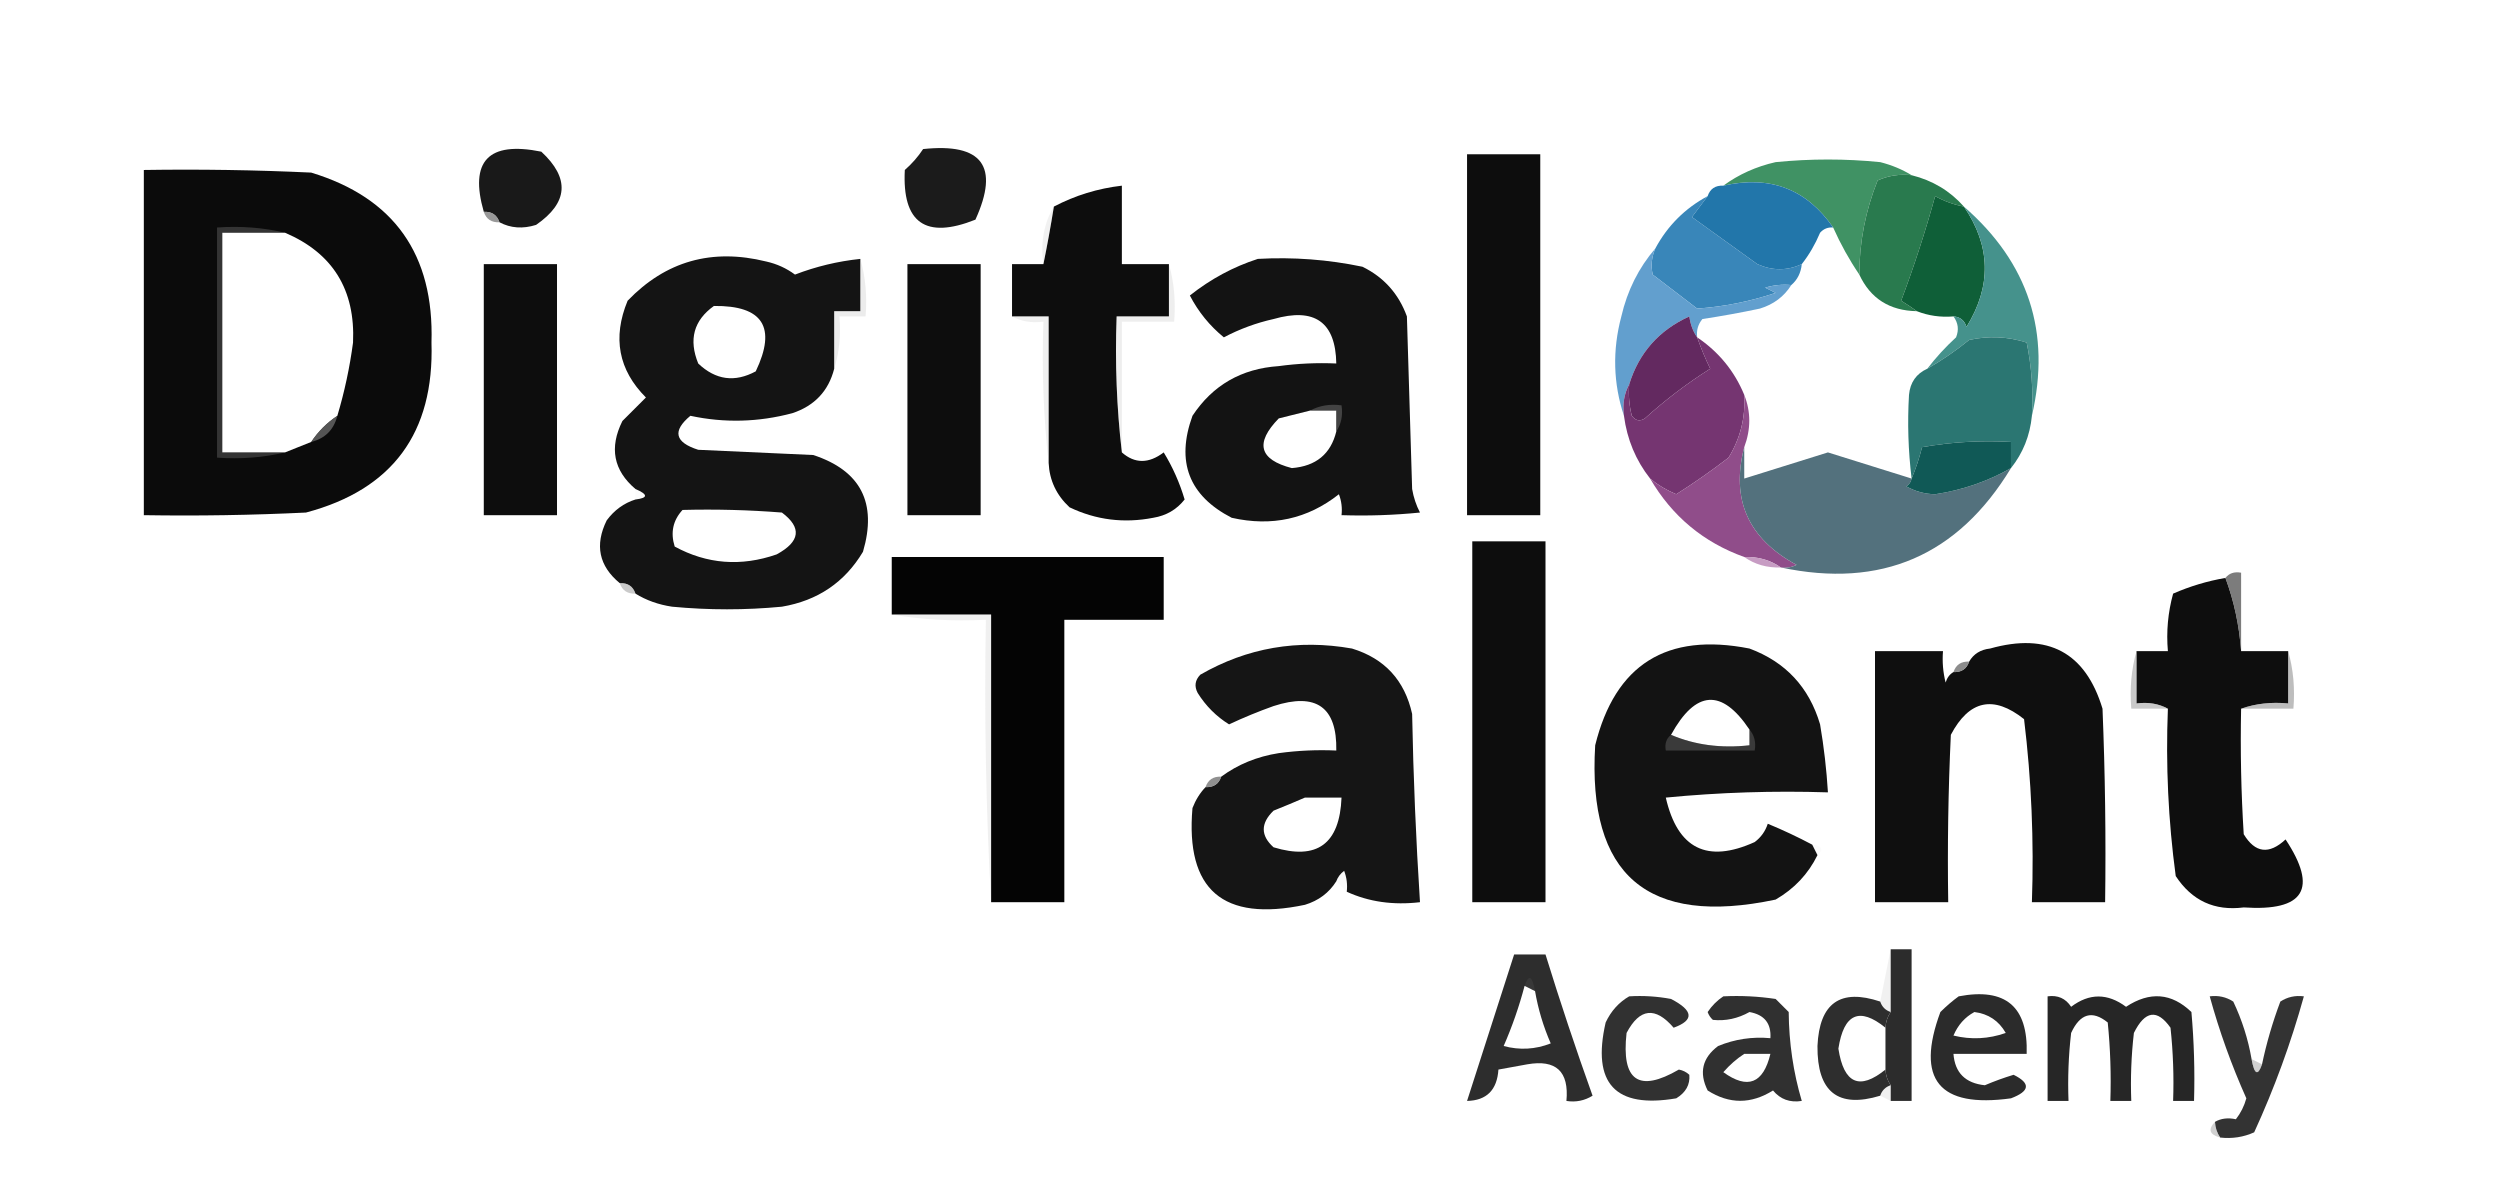 <?xml version="1.0" encoding="UTF-8"?>
<!DOCTYPE svg PUBLIC "-//W3C//DTD SVG 1.1//EN" "http://www.w3.org/Graphics/SVG/1.1/DTD/svg11.dtd">
<svg xmlns="http://www.w3.org/2000/svg" version="1.1" width="478px" height="228px" style="shape-rendering:geometricPrecision; text-rendering:geometricPrecision; image-rendering:optimizeQuality; fill-rule:evenodd; clip-rule:evenodd" xmlns:xlink="http://www.w3.org/1999/xlink">
<g><path style="opacity:1" fill="#191919" d="M 95.5,42.5 C 95.027,41.094 94.027,40.427 92.5,40.5C 89.713,30.784 93.379,26.95 103.5,29C 108.986,34.081 108.653,38.748 102.5,43C 99.962,43.796 97.628,43.629 95.5,42.5 Z"/></g>
<g><path style="opacity:1" fill="#1b1b1b" d="M 176.5,28.5 C 187.81,27.296 191.143,31.796 186.5,42C 176.972,45.794 172.472,42.627 173,32.5C 174.376,31.295 175.542,29.962 176.5,28.5 Z"/></g>
<g><path style="opacity:1" fill="#0d0d0d" d="M 280.5,29.5 C 285.167,29.5 289.833,29.5 294.5,29.5C 294.5,52.5 294.5,75.5 294.5,98.5C 289.833,98.5 285.167,98.5 280.5,98.5C 280.5,75.5 280.5,52.5 280.5,29.5 Z"/></g>
<g><path style="opacity:1" fill="#0b0b0b" d="M 27.5,32.5 C 38.172,32.334 48.839,32.5 59.5,33C 75.352,37.823 83.019,48.657 82.5,65.5C 83.039,82.777 75.039,93.61 58.5,98C 48.172,98.5 37.839,98.666 27.5,98.5C 27.5,76.5 27.5,54.5 27.5,32.5 Z M 54.5,44.5 C 63.625,48.397 67.958,55.397 67.5,65.5C 66.868,70.269 65.868,74.935 64.5,79.5C 62.5,80.833 60.833,82.5 59.5,84.5C 57.833,85.167 56.167,85.833 54.5,86.5C 50.5,86.5 46.5,86.5 42.5,86.5C 42.5,72.5 42.5,58.5 42.5,44.5C 46.5,44.5 50.5,44.5 54.5,44.5 Z"/></g>
<g><path style="opacity:1" fill="#409264" d="M 365.5,33.5 C 363.208,33.244 361.041,33.577 359,34.5C 356.679,40.291 355.512,46.291 355.5,52.5C 353.595,49.696 351.929,46.696 350.5,43.5C 345.42,36.138 338.42,33.471 329.5,35.5C 332.437,33.344 335.771,31.845 339.5,31C 346.167,30.333 352.833,30.333 359.5,31C 361.723,31.566 363.723,32.4 365.5,33.5 Z"/></g>
<g><path style="opacity:1" fill="#0d0d0d" d="M 223.5,50.5 C 223.5,53.833 223.5,57.167 223.5,60.5C 220.167,60.5 216.833,60.5 213.5,60.5C 213.174,69.349 213.507,78.016 214.5,86.5C 216.97,88.674 219.637,88.674 222.5,86.5C 224.214,89.299 225.547,92.299 226.5,95.5C 224.997,97.422 222.997,98.588 220.5,99C 214.903,100.091 209.57,99.424 204.5,97C 201.989,94.674 200.656,91.841 200.5,88.5C 200.5,79.167 200.5,69.833 200.5,60.5C 198.167,60.5 195.833,60.5 193.5,60.5C 193.5,57.167 193.5,53.833 193.5,50.5C 195.5,50.5 197.5,50.5 199.5,50.5C 200.23,46.939 200.897,43.273 201.5,39.5C 205.571,37.365 209.905,36.032 214.5,35.5C 214.5,40.5 214.5,45.5 214.5,50.5C 217.5,50.5 220.5,50.5 223.5,50.5 Z"/></g>
<g><path style="opacity:1" fill="#297a4e" d="M 365.5,33.5 C 369.505,34.498 372.839,36.498 375.5,39.5C 373.559,39.131 371.725,38.464 370,37.5C 368.13,44.276 365.963,50.943 363.5,57.5C 364.602,58.176 365.602,58.842 366.5,59.5C 361.289,59.404 357.622,57.071 355.5,52.5C 355.512,46.291 356.679,40.291 359,34.5C 361.041,33.577 363.208,33.244 365.5,33.5 Z"/></g>
<g><path style="opacity:0.796" fill="#7f7f7f" d="M 92.5,40.5 C 94.027,40.427 95.027,41.094 95.5,42.5C 93.973,42.573 92.973,41.906 92.5,40.5 Z"/></g>
<g><path style="opacity:0.23" fill="#c0c0c0" d="M 201.5,39.5 C 200.897,43.273 200.23,46.939 199.5,50.5C 198.92,46.351 199.586,42.684 201.5,39.5 Z"/></g>
<g><path style="opacity:1" fill="#3986b9" d="M 326.5,37.5 C 325.524,38.815 324.524,40.148 323.5,41.5C 327.667,44.5 331.833,47.5 336,50.5C 338.879,51.792 341.713,51.792 344.5,50.5C 344.34,52.153 343.674,53.486 342.5,54.5C 340.801,54.34 339.134,54.507 337.5,55C 338.167,55.333 338.833,55.667 339.5,56C 334.564,57.654 329.564,58.654 324.5,59C 321.667,56.833 318.833,54.667 316,52.5C 315.616,50.803 315.782,49.137 316.5,47.5C 318.833,43.167 322.167,39.833 326.5,37.5 Z"/></g>
<g><path style="opacity:0.232" fill="#bebebe" d="M 54.5,44.5 C 50.5,44.5 46.5,44.5 42.5,44.5C 42.5,58.5 42.5,72.5 42.5,86.5C 46.5,86.5 50.5,86.5 54.5,86.5C 50.366,87.485 46.032,87.818 41.5,87.5C 41.5,72.833 41.5,58.167 41.5,43.5C 46.032,43.182 50.366,43.515 54.5,44.5 Z"/></g>
<g><path style="opacity:1" fill="#2276aa" d="M 329.5,35.5 C 338.42,33.471 345.42,36.138 350.5,43.5C 349.504,43.414 348.671,43.748 348,44.5C 347.059,46.727 345.892,48.727 344.5,50.5C 341.713,51.792 338.879,51.792 336,50.5C 331.833,47.5 327.667,44.5 323.5,41.5C 324.524,40.148 325.524,38.815 326.5,37.5C 326.973,36.094 327.973,35.427 329.5,35.5 Z"/></g>
<g><path style="opacity:1" fill="#0f5f38" d="M 375.5,39.5 C 380.65,47.034 380.817,54.7 376,62.5C 375.583,61.244 374.75,60.577 373.5,60.5C 371.05,60.702 368.717,60.369 366.5,59.5C 365.602,58.842 364.602,58.176 363.5,57.5C 365.963,50.943 368.13,44.276 370,37.5C 371.725,38.464 373.559,39.131 375.5,39.5 Z"/></g>
<g><path style="opacity:1" fill="#141414" d="M 164.5,49.5 C 164.5,52.833 164.5,56.167 164.5,59.5C 162.833,59.5 161.167,59.5 159.5,59.5C 159.5,63.167 159.5,66.833 159.5,70.5C 158.415,74.754 155.748,77.587 151.5,79C 145.003,80.73 138.503,80.897 132,79.5C 128.514,82.4 129.014,84.567 133.5,86C 140.833,86.333 148.167,86.667 155.5,87C 164.58,89.991 167.747,96.157 165,105.5C 161.512,111.338 156.346,114.838 149.5,116C 142.5,116.667 135.5,116.667 128.5,116C 125.896,115.61 123.562,114.776 121.5,113.5C 121.027,112.094 120.027,111.427 118.5,111.5C 114.513,108.212 113.68,104.212 116,99.5C 117.451,97.536 119.284,96.203 121.5,95.5C 123.933,95.214 123.933,94.548 121.5,93.5C 117.296,89.939 116.463,85.605 119,80.5C 120.5,79 122,77.5 123.5,76C 118.247,70.734 117.081,64.568 120,57.5C 127.281,49.928 136.114,47.428 146.5,50C 148.519,50.45 150.352,51.283 152,52.5C 156.019,50.954 160.185,49.954 164.5,49.5 Z M 136.5,58.5 C 145.863,58.393 148.529,62.56 144.5,71C 140.493,73.166 136.826,72.666 133.5,69.5C 131.641,64.925 132.641,61.258 136.5,58.5 Z M 130.5,97.5 C 136.842,97.334 143.175,97.501 149.5,98C 153.348,100.884 153.014,103.55 148.5,106C 141.682,108.366 135.182,107.866 129,104.5C 128.167,101.829 128.667,99.496 130.5,97.5 Z"/></g>
<g><path style="opacity:1" fill="#131313" d="M 240.5,49.5 C 247.257,49.123 253.924,49.623 260.5,51C 264.593,53.007 267.427,56.173 269,60.5C 269.333,71.5 269.667,82.5 270,93.5C 270.273,95.101 270.773,96.601 271.5,98C 266.511,98.499 261.511,98.666 256.5,98.5C 256.657,97.127 256.49,95.793 256,94.5C 250,99.233 243.166,100.733 235.5,99C 227.313,94.781 224.813,88.281 228,79.5C 231.866,73.646 237.366,70.479 244.5,70C 248.152,69.501 251.818,69.335 255.5,69.5C 255.365,61.579 251.365,58.745 243.5,61C 240.18,61.743 237.013,62.91 234,64.5C 231.29,62.288 229.123,59.621 227.5,56.5C 231.481,53.345 235.814,51.012 240.5,49.5 Z M 250.5,78.5 C 252.167,78.5 253.833,78.5 255.5,78.5C 255.5,79.833 255.5,81.167 255.5,82.5C 254.447,86.801 251.614,89.135 247,89.5C 240.739,87.876 239.905,84.709 244.5,80C 246.518,79.495 248.518,78.995 250.5,78.5 Z"/></g>
<g><path style="opacity:1" fill="#0d0d0d" d="M 92.5,50.5 C 97.167,50.5 101.833,50.5 106.5,50.5C 106.5,66.5 106.5,82.5 106.5,98.5C 101.833,98.5 97.167,98.5 92.5,98.5C 92.5,82.5 92.5,66.5 92.5,50.5 Z"/></g>
<g><path style="opacity:1" fill="#0d0d0d" d="M 173.5,50.5 C 178.167,50.5 182.833,50.5 187.5,50.5C 187.5,66.5 187.5,82.5 187.5,98.5C 182.833,98.5 178.167,98.5 173.5,98.5C 173.5,82.5 173.5,66.5 173.5,50.5 Z"/></g>
<g><path style="opacity:1" fill="#629fce" d="M 316.5,47.5 C 315.782,49.137 315.616,50.803 316,52.5C 318.833,54.667 321.667,56.833 324.5,59C 329.564,58.654 334.564,57.654 339.5,56C 338.833,55.667 338.167,55.333 337.5,55C 339.134,54.507 340.801,54.34 342.5,54.5C 341.106,56.708 339.106,58.208 336.5,59C 332.853,59.775 329.186,60.441 325.5,61C 324.663,62.011 324.33,63.178 324.5,64.5C 323.71,63.392 323.21,62.058 323,60.5C 317.192,63.139 313.358,67.472 311.5,73.5C 310.539,75.265 310.205,77.265 310.5,79.5C 308.443,73.305 308.276,66.972 310,60.5C 311.143,55.547 313.31,51.214 316.5,47.5 Z"/></g>
<g><path style="opacity:0.232" fill="#aeaeae" d="M 164.5,49.5 C 165.482,52.962 165.815,56.629 165.5,60.5C 163.833,60.5 162.167,60.5 160.5,60.5C 160.813,64.042 160.479,67.375 159.5,70.5C 159.5,66.833 159.5,63.167 159.5,59.5C 161.167,59.5 162.833,59.5 164.5,59.5C 164.5,56.167 164.5,52.833 164.5,49.5 Z"/></g>
<g><path style="opacity:0.998" fill="#45928c" d="M 375.5,39.5 C 387.864,50.257 392.197,63.59 388.5,79.5C 388.777,74.767 388.443,70.1 387.5,65.5C 383.878,64.341 380.211,64.175 376.5,65C 373.935,67.079 371.268,68.913 368.5,70.5C 370.127,68.37 371.96,66.37 374,64.5C 374.579,63.072 374.412,61.738 373.5,60.5C 374.75,60.577 375.583,61.244 376,62.5C 380.817,54.7 380.65,47.034 375.5,39.5 Z"/></g>
<g><path style="opacity:0.229" fill="#b8b8b8" d="M 193.5,60.5 C 195.833,60.5 198.167,60.5 200.5,60.5C 200.5,69.833 200.5,79.167 200.5,88.5C 199.507,79.682 199.173,70.682 199.5,61.5C 197.265,61.795 195.265,61.461 193.5,60.5 Z"/></g>
<g><path style="opacity:0.23" fill="#b4b4b4" d="M 223.5,50.5 C 224.482,53.962 224.815,57.629 224.5,61.5C 221.167,61.5 217.833,61.5 214.5,61.5C 214.5,69.833 214.5,78.167 214.5,86.5C 213.507,78.016 213.174,69.349 213.5,60.5C 216.833,60.5 220.167,60.5 223.5,60.5C 223.5,57.167 223.5,53.833 223.5,50.5 Z"/></g>
<g><path style="opacity:1" fill="#632960" d="M 324.5,64.5 C 325.275,66.692 326.109,68.692 327,70.5C 322.564,73.303 318.397,76.469 314.5,80C 313.551,80.617 312.718,80.451 312,79.5C 311.505,77.527 311.338,75.527 311.5,73.5C 313.358,67.472 317.192,63.139 323,60.5C 323.21,62.058 323.71,63.392 324.5,64.5 Z"/></g>
<g><path style="opacity:1" fill="#753571" d="M 324.5,64.5 C 328.628,67.29 331.628,70.957 333.5,75.5C 333.754,79.819 332.754,83.819 330.5,87.5C 327.266,89.989 323.933,92.322 320.5,94.5C 318.643,93.734 316.976,92.734 315.5,91.5C 312.763,88.017 311.097,84.017 310.5,79.5C 310.205,77.265 310.539,75.265 311.5,73.5C 311.338,75.527 311.505,77.527 312,79.5C 312.718,80.451 313.551,80.617 314.5,80C 318.397,76.469 322.564,73.303 327,70.5C 326.109,68.692 325.275,66.692 324.5,64.5 Z"/></g>
<g><path style="opacity:1" fill="#2b7672" d="M 388.5,79.5 C 388.128,83.297 386.794,86.63 384.5,89.5C 384.5,87.833 384.5,86.167 384.5,84.5C 378.794,84.171 373.128,84.505 367.5,85.5C 366.95,87.657 366.283,89.657 365.5,91.5C 364.852,86.172 364.685,80.838 365,75.5C 365.223,73.119 366.39,71.453 368.5,70.5C 371.268,68.913 373.935,67.079 376.5,65C 380.211,64.175 383.878,64.341 387.5,65.5C 388.443,70.1 388.777,74.767 388.5,79.5 Z"/></g>
<g><path style="opacity:0.46" fill="#7d7d7d" d="M 250.5,78.5 C 252.265,77.539 254.265,77.205 256.5,77.5C 256.784,79.415 256.451,81.081 255.5,82.5C 255.5,81.167 255.5,79.833 255.5,78.5C 253.833,78.5 252.167,78.5 250.5,78.5 Z"/></g>
<g><path style="opacity:0.8" fill="#686868" d="M 64.5,79.5 C 63.833,82.167 62.167,83.833 59.5,84.5C 60.833,82.5 62.5,80.833 64.5,79.5 Z"/></g>
<g><path style="opacity:1" fill="#904d8a" d="M 333.5,75.5 C 334.782,78.731 334.782,82.064 333.5,85.5C 330.907,95.492 334.24,102.992 343.5,108C 342.552,108.483 341.552,108.649 340.5,108.5C 338.485,107.076 336.152,106.41 333.5,106.5C 325.693,103.694 319.693,98.695 315.5,91.5C 316.976,92.734 318.643,93.734 320.5,94.5C 323.933,92.322 327.266,89.989 330.5,87.5C 332.754,83.819 333.754,79.819 333.5,75.5 Z"/></g>
<g><path style="opacity:1" fill="#53717d" d="M 333.5,85.5 C 333.5,87.5 333.5,89.5 333.5,91.5C 338.825,89.839 344.158,88.173 349.5,86.5C 354.842,88.173 360.175,89.839 365.5,91.5C 365.389,92.117 365.056,92.617 364.5,93C 366.199,93.958 368.033,94.458 370,94.5C 375.195,93.713 380.028,92.047 384.5,89.5C 374.347,106.242 359.68,112.576 340.5,108.5C 341.552,108.649 342.552,108.483 343.5,108C 334.24,102.992 330.907,95.492 333.5,85.5 Z"/></g>
<g><path style="opacity:1" fill="#105956" d="M 384.5,89.5 C 380.028,92.047 375.195,93.713 370,94.5C 368.033,94.458 366.199,93.958 364.5,93C 365.056,92.617 365.389,92.117 365.5,91.5C 366.283,89.657 366.95,87.657 367.5,85.5C 373.128,84.505 378.794,84.171 384.5,84.5C 384.5,86.167 384.5,87.833 384.5,89.5 Z"/></g>
<g><path style="opacity:0.055" fill="#cbcbcb" d="M 121.5,93.5 C 123.933,94.548 123.933,95.214 121.5,95.5C 121.5,94.833 121.5,94.167 121.5,93.5 Z"/></g>
<g><path style="opacity:1" fill="#0d0d0d" d="M 281.5,103.5 C 286.167,103.5 290.833,103.5 295.5,103.5C 295.5,126.5 295.5,149.5 295.5,172.5C 290.833,172.5 286.167,172.5 281.5,172.5C 281.5,149.5 281.5,126.5 281.5,103.5 Z"/></g>
<g><path style="opacity:1" fill="#040404" d="M 189.5,172.5 C 189.5,154.167 189.5,135.833 189.5,117.5C 183.167,117.5 176.833,117.5 170.5,117.5C 170.5,113.833 170.5,110.167 170.5,106.5C 187.833,106.5 205.167,106.5 222.5,106.5C 222.5,110.5 222.5,114.5 222.5,118.5C 216.167,118.5 209.833,118.5 203.5,118.5C 203.5,136.5 203.5,154.5 203.5,172.5C 198.833,172.5 194.167,172.5 189.5,172.5 Z"/></g>
<g><path style="opacity:0.929" fill="#c395be" d="M 333.5,106.5 C 336.152,106.41 338.485,107.076 340.5,108.5C 337.848,108.59 335.515,107.924 333.5,106.5 Z"/></g>
<g><path style="opacity:1" fill="#0e0e0e" d="M 425.5,110.5 C 427.138,114.913 428.138,119.579 428.5,124.5C 431.5,124.5 434.5,124.5 437.5,124.5C 437.5,127.833 437.5,131.167 437.5,134.5C 434.287,134.19 431.287,134.523 428.5,135.5C 428.334,143.507 428.5,151.507 429,159.5C 431.176,163.107 433.843,163.441 437,160.5C 443.253,169.949 440.587,174.282 429,173.5C 423.422,174.211 419.088,172.211 416,167.5C 414.571,156.912 414.071,146.245 414.5,135.5C 412.735,134.539 410.735,134.205 408.5,134.5C 408.5,131.167 408.5,127.833 408.5,124.5C 410.5,124.5 412.5,124.5 414.5,124.5C 414.177,120.774 414.511,117.107 415.5,113.5C 418.727,112.091 422.06,111.091 425.5,110.5 Z"/></g>
<g><path style="opacity:0.741" fill="#4e4e4e" d="M 425.5,110.5 C 426.209,109.596 427.209,109.263 428.5,109.5C 428.5,114.5 428.5,119.5 428.5,124.5C 428.138,119.579 427.138,114.913 425.5,110.5 Z"/></g>
<g><path style="opacity:0.459" fill="#8c8c8c" d="M 118.5,111.5 C 120.027,111.427 121.027,112.094 121.5,113.5C 119.973,113.573 118.973,112.906 118.5,111.5 Z"/></g>
<g><path style="opacity:0.231" fill="#c2c2c2" d="M 170.5,117.5 C 176.833,117.5 183.167,117.5 189.5,117.5C 189.5,135.833 189.5,154.167 189.5,172.5C 188.503,154.674 188.17,136.674 188.5,118.5C 182.31,118.823 176.31,118.49 170.5,117.5 Z"/></g>
<g><path style="opacity:1" fill="#151515" d="M 257.5,170.5 C 257.657,169.127 257.49,167.793 257,166.5C 256.283,167.044 255.783,167.711 255.5,168.5C 254.106,170.708 252.106,172.208 249.5,173C 233.819,176.305 226.652,170.138 228,154.5C 228.608,152.934 229.442,151.6 230.5,150.5C 232.027,150.573 233.027,149.906 233.5,148.5C 236.68,146.153 240.347,144.653 244.5,144C 248.152,143.501 251.818,143.335 255.5,143.5C 255.656,135.181 251.656,132.348 243.5,135C 240.61,136.029 237.776,137.195 235,138.5C 232.566,136.993 230.566,134.993 229,132.5C 228.316,131.216 228.483,130.049 229.5,129C 238.478,123.836 248.145,122.169 258.5,124C 264.74,125.908 268.573,130.075 270,136.5C 270.228,148.532 270.728,160.532 271.5,172.5C 266.381,173.103 261.715,172.436 257.5,170.5 Z M 249.5,152.5 C 251.833,152.5 254.167,152.5 256.5,152.5C 256.149,161.369 251.816,164.536 243.5,162C 241.006,159.756 241.006,157.423 243.5,155C 245.611,154.155 247.611,153.322 249.5,152.5 Z"/></g>
<g><path style="opacity:1" fill="#131313" d="M 346.5,161.5 C 346.833,162.167 347.167,162.833 347.5,163.5C 345.737,167.099 343.07,169.932 339.5,172C 314.997,177.183 303.497,167.35 305,142.5C 308.823,127.044 318.656,120.878 334.5,124C 341.401,126.568 345.901,131.402 348,138.5C 348.735,142.813 349.235,147.147 349.5,151.5C 339.145,151.168 328.812,151.501 318.5,152.5C 320.742,162.288 326.409,165.121 335.5,161C 336.701,160.097 337.535,158.931 338,157.5C 340.905,158.703 343.738,160.036 346.5,161.5 Z M 334.5,139.5 C 334.5,140.5 334.5,141.5 334.5,142.5C 329.056,143.108 324.056,142.442 319.5,140.5C 324.213,131.928 329.213,131.595 334.5,139.5 Z"/></g>
<g><path style="opacity:1" fill="#0f0f0f" d="M 373.5,128.5 C 375.027,128.573 376.027,127.906 376.5,126.5C 377.347,125.034 378.68,124.2 380.5,124C 391.574,120.893 398.741,124.726 402,135.5C 402.5,147.829 402.667,160.162 402.5,172.5C 397.833,172.5 393.167,172.5 388.5,172.5C 388.912,160.771 388.412,149.104 387,137.5C 381.161,132.859 376.495,133.859 373,140.5C 372.5,151.161 372.333,161.828 372.5,172.5C 367.833,172.5 363.167,172.5 358.5,172.5C 358.5,156.5 358.5,140.5 358.5,124.5C 362.833,124.5 367.167,124.5 371.5,124.5C 371.338,126.527 371.505,128.527 372,130.5C 372.278,129.584 372.778,128.918 373.5,128.5 Z"/></g>
<g><path style="opacity:0.466" fill="#8c8c8c" d="M 408.5,124.5 C 408.5,127.833 408.5,131.167 408.5,134.5C 410.735,134.205 412.735,134.539 414.5,135.5C 412.167,135.5 409.833,135.5 407.5,135.5C 407.185,131.629 407.518,127.962 408.5,124.5 Z"/></g>
<g><path style="opacity:0.804" fill="#707070" d="M 376.5,126.5 C 376.027,127.906 375.027,128.573 373.5,128.5C 373.973,127.094 374.973,126.427 376.5,126.5 Z"/></g>
<g><path style="opacity:0.469" fill="#737373" d="M 437.5,124.5 C 438.482,127.962 438.815,131.629 438.5,135.5C 435.167,135.5 431.833,135.5 428.5,135.5C 431.287,134.523 434.287,134.19 437.5,134.5C 437.5,131.167 437.5,127.833 437.5,124.5 Z"/></g>
<g><path style="opacity:0.232" fill="#bababa" d="M 334.5,139.5 C 335.434,140.568 335.768,141.901 335.5,143.5C 329.833,143.5 324.167,143.5 318.5,143.5C 318.263,142.209 318.596,141.209 319.5,140.5C 324.056,142.442 329.056,143.108 334.5,142.5C 334.5,141.5 334.5,140.5 334.5,139.5 Z"/></g>
<g><path style="opacity:0.796" fill="#747474" d="M 233.5,148.5 C 233.027,149.906 232.027,150.573 230.5,150.5C 230.973,149.094 231.973,148.427 233.5,148.5 Z"/></g>
<g><path style="opacity:0.063" fill="#c8c8c8" d="M 346.5,161.5 C 348.424,161.711 348.757,162.377 347.5,163.5C 347.167,162.833 346.833,162.167 346.5,161.5 Z"/></g>
<g><path style="opacity:0.071" fill="#b9b9b9" d="M 257.5,170.5 C 256.833,169.833 256.167,169.167 255.5,168.5C 255.783,167.711 256.283,167.044 257,166.5C 257.49,167.793 257.657,169.127 257.5,170.5 Z"/></g>
<g><path style="opacity:0.224" fill="#c2c2c2" d="M 361.5,181.5 C 361.5,185.5 361.5,189.5 361.5,193.5C 360.5,193.167 359.833,192.5 359.5,191.5C 360.167,188.167 360.833,184.833 361.5,181.5 Z"/></g>
<g><path style="opacity:1" fill="#2c2c2c" d="M 361.5,181.5 C 362.833,181.5 364.167,181.5 365.5,181.5C 365.5,191.167 365.5,200.833 365.5,210.5C 364.167,210.5 362.833,210.5 361.5,210.5C 361.5,209.5 361.5,208.5 361.5,207.5C 360.89,206.609 360.557,205.609 360.5,204.5C 360.5,201.833 360.5,199.167 360.5,196.5C 360.557,195.391 360.89,194.391 361.5,193.5C 361.5,189.5 361.5,185.5 361.5,181.5 Z"/></g>
<g><path style="opacity:1" fill="#2d2d2d" d="M 289.5,182.5 C 291.5,182.5 293.5,182.5 295.5,182.5C 298.291,191.539 301.291,200.539 304.5,209.5C 302.955,210.452 301.288,210.785 299.5,210.5C 300.022,204.859 297.522,202.526 292,203.5C 290.167,203.833 288.333,204.167 286.5,204.5C 286.241,208.413 284.241,210.413 280.5,210.5C 283.5,201.167 286.5,191.833 289.5,182.5 Z M 291.5,188.5 C 292.167,188.833 292.833,189.167 293.5,189.5C 294.091,192.94 295.091,196.273 296.5,199.5C 293.554,200.655 290.554,200.821 287.5,200C 289.135,196.261 290.469,192.427 291.5,188.5 Z"/></g>
<g><path style="opacity:0.075" fill="#bdbdbd" d="M 293.5,189.5 C 292.833,189.167 292.167,188.833 291.5,188.5C 292.301,186.207 292.968,186.54 293.5,189.5 Z"/></g>
<g><path style="opacity:1" fill="#313131" d="M 311.5,190.5 C 314.187,190.336 316.854,190.503 319.5,191C 323.799,193.227 323.966,195.06 320,196.5C 316.501,192.418 313.501,192.751 311,197.5C 309.978,206.639 313.311,208.972 321,204.5C 321.772,204.645 322.439,204.978 323,205.5C 323.163,207.387 322.329,208.887 320.5,210C 308.829,211.993 304.329,207.16 307,195.5C 308.025,193.313 309.525,191.646 311.5,190.5 Z"/></g>
<g><path style="opacity:1" fill="#303030" d="M 329.5,190.5 C 332.85,190.335 336.183,190.502 339.5,191C 340.333,191.833 341.167,192.667 342,193.5C 342.048,199.387 342.882,205.053 344.5,210.5C 342.234,210.859 340.401,210.192 339,208.5C 334.8,211.133 330.633,211.133 326.5,208.5C 324.813,205.097 325.48,202.264 328.5,200C 331.688,198.684 335.022,198.184 338.5,198.5C 338.684,195.679 337.351,194.012 334.5,193.5C 332.265,194.752 329.931,195.252 327.5,195C 327.043,194.586 326.709,194.086 326.5,193.5C 327.34,192.265 328.34,191.265 329.5,190.5 Z M 333.5,201.5 C 335.167,201.5 336.833,201.5 338.5,201.5C 337.14,207.186 334.14,208.352 329.5,205C 330.731,203.595 332.064,202.429 333.5,201.5 Z"/></g>
<g><path style="opacity:1" fill="#2e2e2e" d="M 359.5,191.5 C 359.833,192.5 360.5,193.167 361.5,193.5C 360.89,194.391 360.557,195.391 360.5,196.5C 355.532,192.473 352.532,193.806 351.5,200.5C 352.532,207.194 355.532,208.527 360.5,204.5C 360.557,205.609 360.89,206.609 361.5,207.5C 360.5,207.833 359.833,208.5 359.5,209.5C 351.425,211.952 347.425,208.786 347.5,200C 347.868,191.78 351.868,188.946 359.5,191.5 Z"/></g>
<g><path style="opacity:1" fill="#2b2b2b" d="M 374.5,190.5 C 383.455,188.792 387.789,192.459 387.5,201.5C 382.833,201.5 378.167,201.5 373.5,201.5C 373.775,205.109 375.775,207.109 379.5,207.5C 381.295,206.735 383.128,206.068 385,205.5C 388.299,207.127 388.132,208.627 384.5,210C 370.73,211.905 366.23,206.405 371,193.5C 372.145,192.364 373.312,191.364 374.5,190.5 Z M 377.5,193.5 C 380.168,193.834 382.168,195.167 383.5,197.5C 380.216,198.657 376.882,198.824 373.5,198C 374.357,195.981 375.691,194.481 377.5,193.5 Z"/></g>
<g><path style="opacity:1" fill="#262626" d="M 391.5,190.5 C 393.451,190.227 394.951,190.893 396,192.5C 399.465,189.872 402.965,189.872 406.5,192.5C 411.039,189.51 415.206,189.844 419,193.5C 419.499,199.157 419.666,204.824 419.5,210.5C 418.167,210.5 416.833,210.5 415.5,210.5C 415.666,205.821 415.499,201.155 415,196.5C 412.454,192.884 410.121,193.218 408,197.5C 407.501,201.821 407.334,206.154 407.5,210.5C 406.167,210.5 404.833,210.5 403.5,210.5C 403.666,205.489 403.499,200.489 403,195.5C 400.047,193.113 397.714,193.779 396,197.5C 395.501,201.821 395.334,206.154 395.5,210.5C 394.167,210.5 392.833,210.5 391.5,210.5C 391.5,203.833 391.5,197.167 391.5,190.5 Z"/></g>
<g><path style="opacity:1" fill="#333333" d="M 430.5,202.5 C 431.032,205.46 431.699,205.793 432.5,203.5C 433.356,199.43 434.523,195.43 436,191.5C 437.356,190.62 438.856,190.286 440.5,190.5C 438.033,199.4 434.866,208.066 431,216.5C 428.959,217.423 426.792,217.756 424.5,217.5C 423.89,216.609 423.557,215.609 423.5,214.5C 424.648,213.836 425.981,213.669 427.5,214C 428.43,212.806 429.097,211.473 429.5,210C 426.663,203.655 424.33,197.155 422.5,190.5C 424.144,190.286 425.644,190.62 427,191.5C 428.674,195.021 429.84,198.687 430.5,202.5 Z"/></g>
<g><path style="opacity:0.455" fill="#989898" d="M 430.5,202.5 C 431.167,202.833 431.833,203.167 432.5,203.5C 431.699,205.793 431.032,205.46 430.5,202.5 Z"/></g>
<g><path style="opacity:0.233" fill="#bfbfbf" d="M 361.5,207.5 C 361.5,208.5 361.5,209.5 361.5,210.5C 360.833,210.167 360.167,209.833 359.5,209.5C 359.833,208.5 360.5,207.833 361.5,207.5 Z"/></g>
<g><path style="opacity:0.459" fill="#989898" d="M 423.5,214.5 C 423.557,215.609 423.89,216.609 424.5,217.5C 422.448,216.947 422.115,215.947 423.5,214.5 Z"/></g>
</svg>

